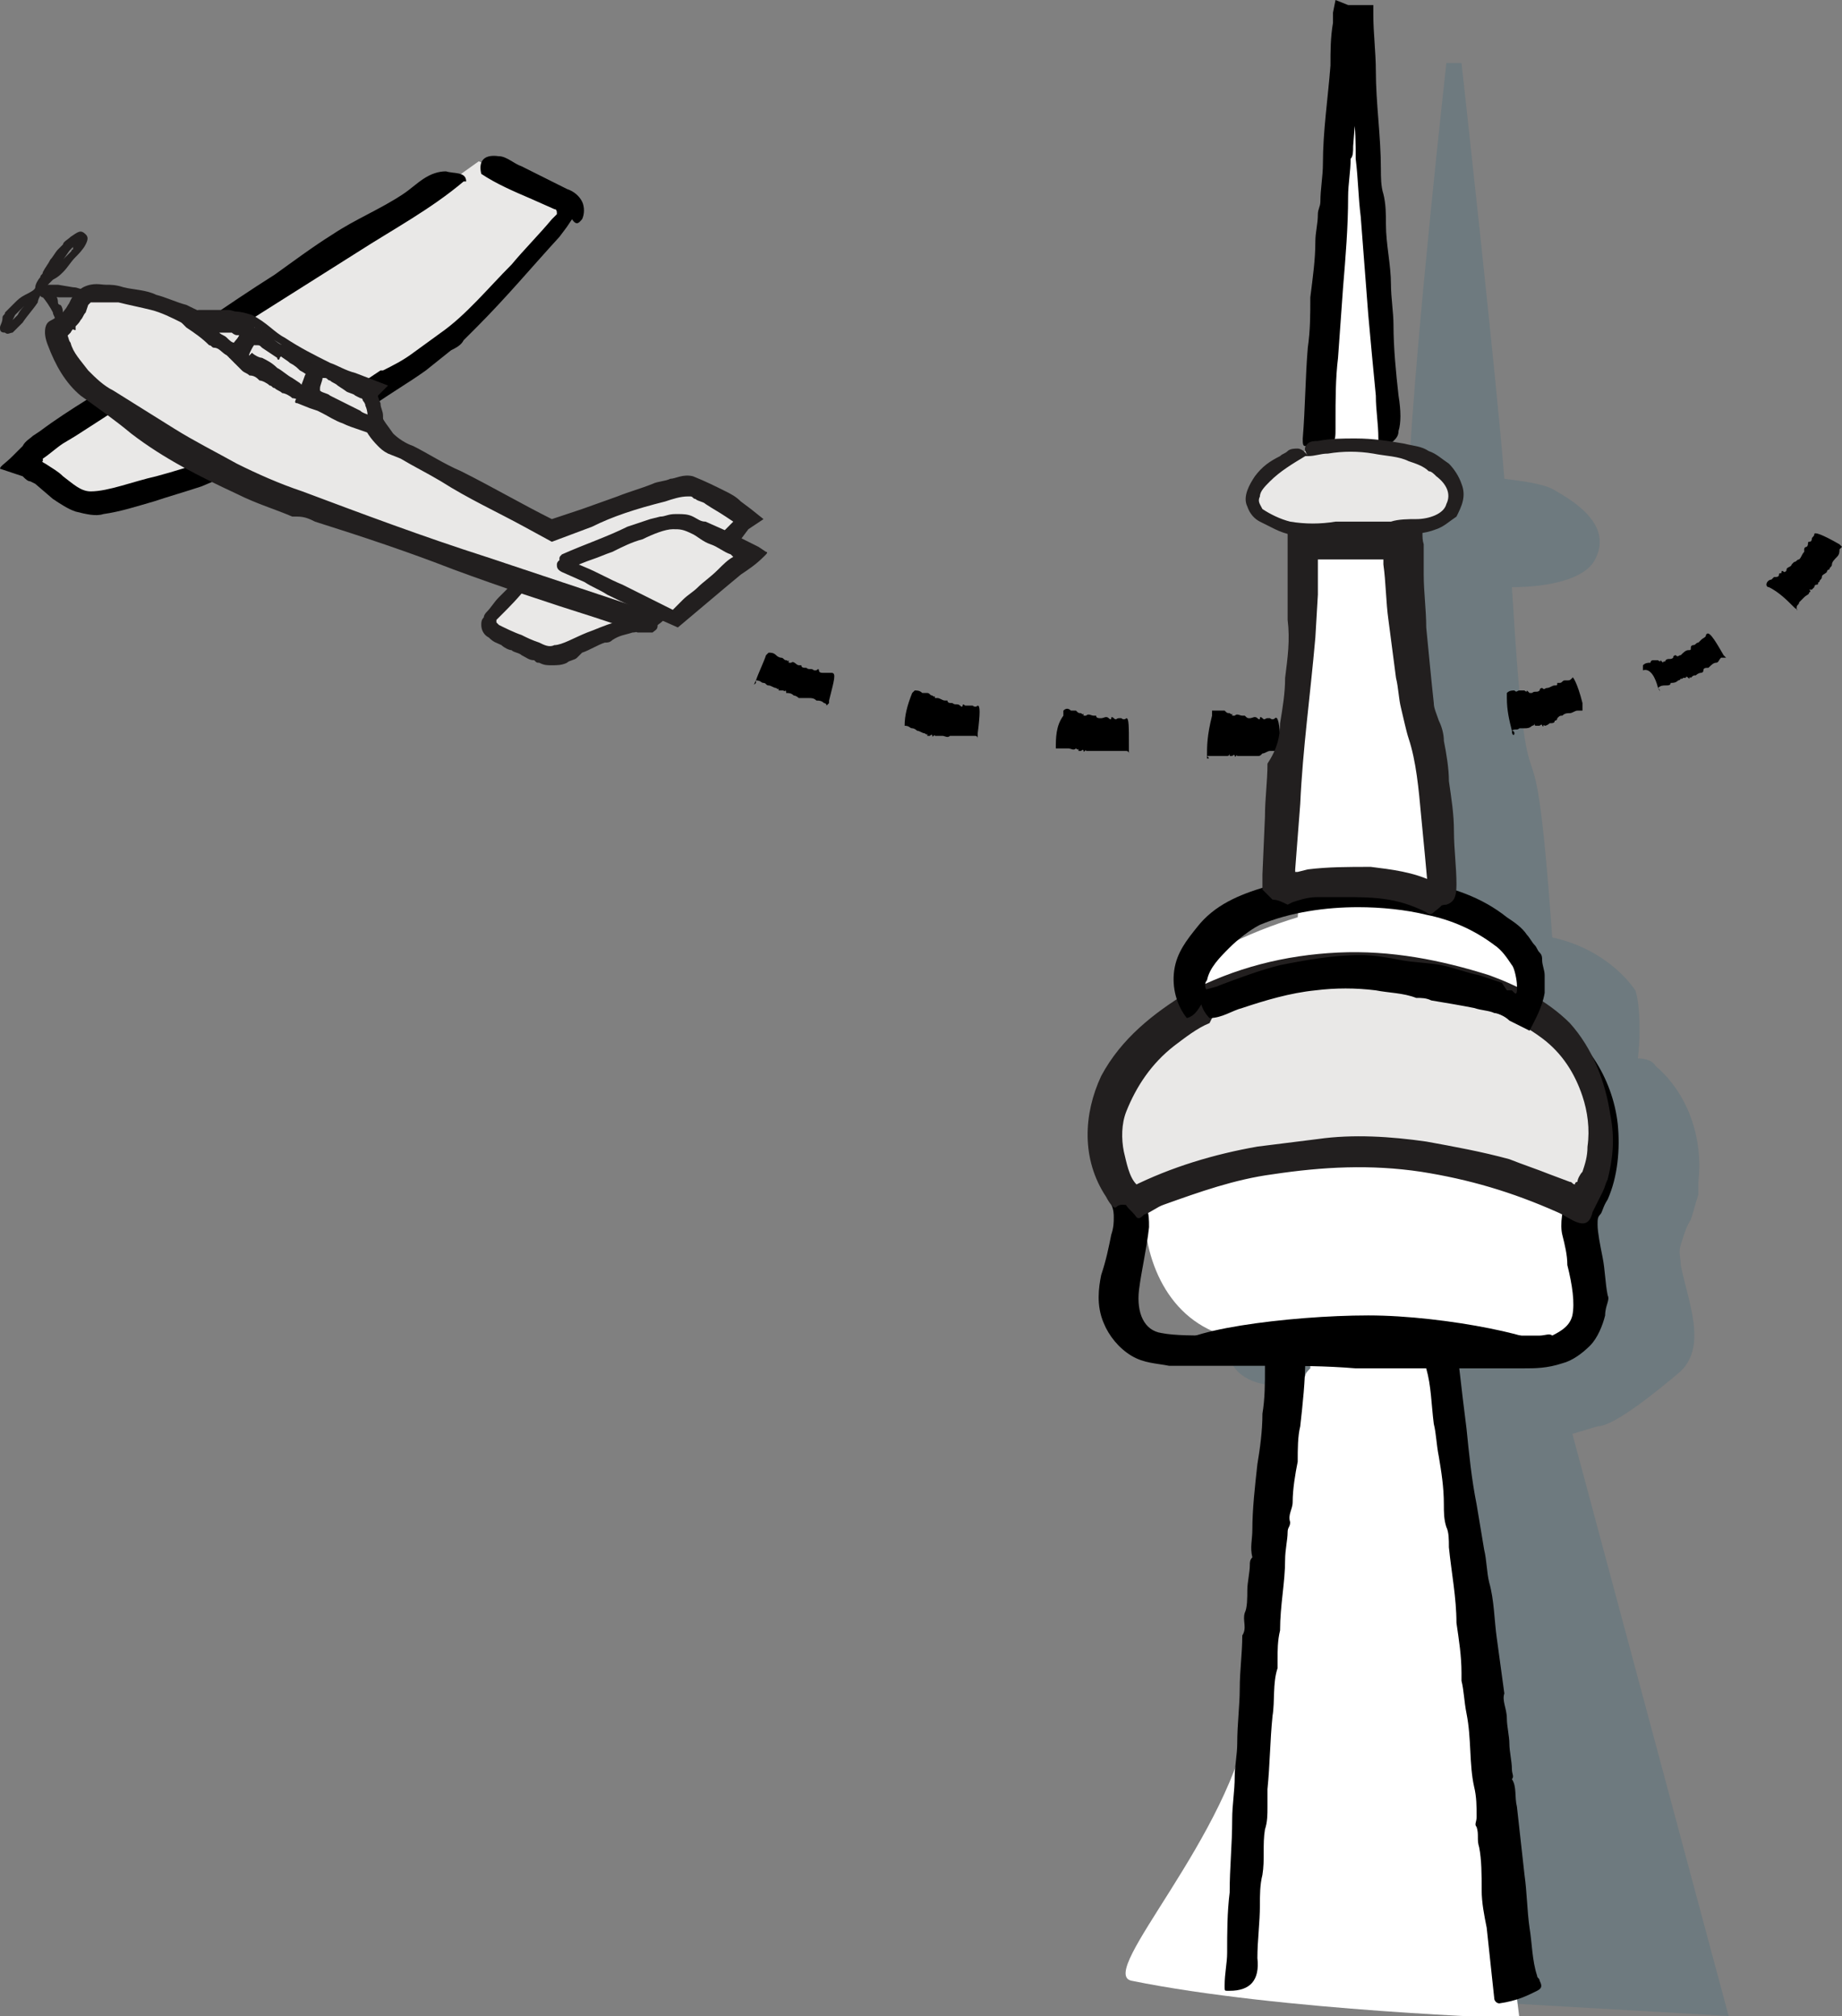 <?xml version="1.0" encoding="utf-8"?>
<!-- Generator: Adobe Illustrator 24.2.1, SVG Export Plug-In . SVG Version: 6.00 Build 0)  -->
<svg version="1.1" id="Layer_1" xmlns="http://www.w3.org/2000/svg" xmlns:xlink="http://www.w3.org/1999/xlink" x="0px" y="0px"
	 viewBox="0 0 73.1 80" style="enable-background:new 0 0 73.1 80;" xml:space="preserve">
<rect x="0" y="0" width="73.1" height="80" fill="#808080" stroke="none"/>
<style type="text/css">
	.st0{opacity:0.25;fill:#3B6B7C;}
	.st1{fill:#FFFFFF;}
	.st2{fill:none;stroke:#000000;stroke-width:0.5;stroke-miterlimit:10;}
	.st3{fill:#E9E8E7;}
	.st4{fill:#221F1F;}
</style>
<path class="st0" d="M68.6,80l-6.2-23.1l1-0.3c0.7,0,2.6-1.6,3.2-2.1c1.2-1,0.4-2.8,0.1-4.3c0-0.3-0.1-0.5,0-0.8
	c0.1-0.3,0.2-0.7,0.4-1c0.1-0.3,0.2-0.7,0.3-1c0-0.1,0-0.2,0-0.4c0,0,0-0.1,0-0.1c0.2-1.7-0.4-3.5-1.7-4.6C65.6,42.1,65.3,42,65,42
	c0.1-0.8,0.1-2.1-0.1-2.7c-0.7-1-1.9-1.8-3.3-2.1C60.8,26,60.7,34.8,60,23.3c1.4,0,2.9-0.3,3.3-1.1c0.8-1.5-1.2-2.5-1.7-2.8
	c-0.4-0.2-1.1-0.3-1.9-0.4C59.4,15.1,58,2.5,58,2.5h-0.6c0,0-1.2,10.7-1.5,16.4c-0.3,0-0.6,0.1-0.8,0.2c-1.5,0.5-4,2.3-2.5,3.5
	c1,0.8,2.2,0.9,3.4,0.9c-0.1,6.4-0.6,5.4-1,13.7c-0.8,0.2-1.5,0.5-2.1,0.9c-1.1,0.8-1.7,2.3-1,3.4c-1.3,0.7-2.6,1.6-3.3,2.9
	c-0.8,1.6-0.8,3.7,0.5,4.9c0,0,0,0,0,0c0,0-0.1,0-0.1,0l0.1,0c0,0,0,0.1,0,0.1c0,0.3,0,0.5,0,0.8c-0.3,1.5-1,3.3,0.1,4.3
	c0.6,0.5,1.4,0.5,2.1,0.5l3.4,0L46,78.7L68.6,80z"/>
<path class="st1" d="M56.9,52.9c0.8,0.3,1.6,0.6,2.4,0.9c1.2,0.4,3.6-0.3,3.8-1.5c0.7-3.9-2.5-8.1-2.4-12.3c0-2.1-1.5-3.5-3.4-4.3
	c-0.3-1.7-0.6-7.1-0.9-11.5c-0.2-3.2-5-3.2-5,0c0,4.4,0.2-3.7,0.5,0.7c0,3.8-0.1,7.7-0.4,11.5c-1,0.3-2,0.7-3,1.2
	c-1.6,0.8-1.5,2.6-0.5,3.8c-1.5,1.9-2.6,4.1-2.6,6.5c0,2.3,1.1,4.7,3.6,5.2c0.5,0.1,1,0.1,1.5,0.1c0.2,0,1.1-0.2,1.3-0.1
	c0.2,0.1,0.2,0.9,0.2,1.1c0,0,0,0,0,0.1c-0.1,0.1-0.2,0.2-0.2,0.3c-0.5,0.6-0.6,1.3-0.5,1.9c-0.3,0.4-0.6,0.9-0.5,1.5
	c0,0.8,0.1,1.7,0.1,2.5c0,0.1,0,0.2-0.1,0.3c-0.4,2.4-0.9,4.8-1.2,7.2c-0.7,4.8-6.1,10.3-4.7,10.6c5.9,1.2,15.4,1.5,15.4,1.5
	L56.9,52.9z"/>
<g>
	<g>
		<g>
			<path d="M49.8,62C49.7,62,49.7,62,49.8,62L49.8,62z"/>
			<path d="M50.3,53.7c-0.2,0.1-0.2,0.2-0.1,0.4c0,0.1,0,0.2,0,0.2c0,0.6,0,1.2-0.1,1.8c0,0.7-0.1,1.4-0.2,2
				c-0.1,0.9-0.2,1.8-0.2,2.6c0,0.4-0.1,0.7,0,1.1c0,0,0,0,0,0c0,0,0,0,0,0c0,0,0,0,0,0c0,0,0,0,0,0c0,0,0,0,0,0
				c-0.1,0.1-0.1,0.2-0.1,0.3c0,0.3-0.1,0.7-0.1,1c0,0.3,0,0.7-0.1,0.9c-0.1,0.3,0.1,0.6-0.1,0.9c0,0.7-0.1,1.4-0.1,2.1
				c0,0.7-0.1,1.4-0.1,2.2c0,0.4-0.1,0.9-0.1,1.3c0,0.6-0.1,1.1-0.1,1.7c0,1-0.1,1.9-0.1,2.9c-0.1,0.8-0.1,1.6-0.1,2.4
				c0,0.4-0.1,0.8-0.1,1.3c0,0.2,0,0.2,0.1,0.2c0,0,0,0,0.1,0c0.8,0,1.2-0.4,1.1-1.3c0-0.7,0.1-1.4,0.1-2.1c0-0.4,0-0.8,0.1-1.2
				c0.1-0.6,0-1.2,0.1-1.8c0.1-0.3,0.1-0.6,0.1-0.9c0-0.2,0-0.5,0-0.7c0.1-1,0.1-1.9,0.2-2.9c0.1-0.6,0-1.3,0.2-1.9
				c0-0.1,0-0.2,0-0.3c0-0.4,0-0.8,0.1-1.2c0-1,0.2-1.9,0.2-2.8c0-0.4,0.1-0.8,0.1-1.1c0-0.2,0.1-0.2,0.1-0.4
				c-0.1-0.3,0.1-0.5,0.1-0.8c0-0.5,0.1-1.1,0.2-1.6c0-0.5,0-1,0.1-1.4c0.1-0.9,0.2-1.8,0.2-2.7c0-0.1,0-0.2-0.1-0.3
				C51.2,53.5,50.8,53.6,50.3,53.7z"/>
		</g>
	</g>
</g>
<g>
	<g>
		<g>
			<path d="M60,70.5C60,70.4,60,70.4,60,70.5L60,70.5z"/>
			<path d="M61,79c0.2-0.1,0.2-0.2,0.1-0.4c0-0.1-0.1-0.1-0.1-0.2c-0.2-0.6-0.2-1.3-0.3-1.9c-0.1-0.7-0.1-1.4-0.2-2.1
				c-0.1-0.9-0.2-1.8-0.3-2.7c-0.1-0.4,0-0.8-0.2-1.1c0,0,0,0,0,0c0,0,0,0,0,0c0,0,0,0,0,0c0,0,0,0,0,0c0,0,0,0,0,0
				c0.1-0.1,0-0.2,0-0.4c0-0.3-0.1-0.7-0.1-1c0-0.3-0.1-0.7-0.1-1c0-0.4-0.2-0.7-0.1-1c-0.1-0.7-0.2-1.5-0.3-2.2
				c-0.1-0.7-0.1-1.5-0.3-2.2c-0.1-0.4-0.1-0.9-0.2-1.3c-0.1-0.6-0.2-1.2-0.3-1.8c-0.2-1-0.3-2-0.4-3c-0.1-0.8-0.2-1.6-0.3-2.5
				c0-0.4-0.1-0.9-0.1-1.3c0-0.2-0.1-0.2-0.2-0.2c0,0,0,0-0.1,0c-0.8,0.1-1.1,0.6-0.9,1.6c0.2,0.7,0.2,1.4,0.3,2.2
				c0.1,0.4,0.1,0.8,0.2,1.3c0.1,0.6,0.2,1.2,0.2,1.9c0,0.3,0,0.6,0.1,0.9c0.1,0.2,0.1,0.5,0.1,0.8c0.1,1,0.3,2,0.3,3
				c0.1,0.7,0.2,1.3,0.2,2c0,0.1,0,0.2,0,0.3c0.1,0.4,0.1,0.8,0.2,1.3c0.2,1,0.1,2,0.3,2.9c0.1,0.4,0.1,0.8,0.1,1.2
				c0,0.2-0.1,0.3,0,0.4c0.1,0.3,0,0.5,0.1,0.8c0.1,0.5,0.1,1.1,0.1,1.7c0,0.5,0.1,1,0.2,1.5c0.1,0.9,0.2,1.9,0.3,2.8
				c0,0.1,0.1,0.2,0.2,0.2C60.2,79.4,60.6,79.2,61,79z"/>
		</g>
	</g>
</g>
<g>
	<g>
		<g>
			<path d="M61.6,52.9C61.6,52.9,61.6,52.9,61.6,52.9L61.6,52.9z"/>
			<path d="M60.2,41.3c0.1,0.2,0.2,0.3,0.5,0.4c0.1,0,0.2,0.1,0.3,0.2c0.8,0.5,1.3,1.4,1.6,2.4c0.1,0.5,0.2,1.1,0.1,1.6
				c0,0.3-0.1,0.5-0.2,0.8c-0.1,0.2-0.2,0.5-0.3,0.8c-0.2,0.4-0.3,1.1-0.2,1.5c0.1,0.4,0.2,0.8,0.2,1.2c0.2,0.8,0.3,1.5,0.2,2
				c-0.1,0.4-0.4,0.6-0.8,0.8l0,0l0,0l0,0l0,0l0,0c-0.1-0.1-0.3,0-0.5,0c-0.5,0-1.1,0-1.7,0c-0.6,0-1.2,0.1-1.7,0
				c-0.6-0.1-1.2,0.1-1.7,0l-3.9,0c-1.3,0-2.6,0-3.9,0c-0.8,0-1.6,0-2.1-0.1c-0.7-0.1-1-0.8-0.9-1.7c0.1-0.8,0.3-1.6,0.4-2.5
				c0-0.3,0-0.5-0.1-0.8c-0.1-0.3-0.2-0.5-0.3-0.7c-0.2-0.4-0.3-0.7-0.4-1.1c-0.2-1.2,0.1-2.6,0.9-3.6c0.4-0.5,1-1,1.6-1.2
				c0.2-0.1,0.3-0.2,0.2-0.3l0-0.1c-0.1-0.4-0.4-0.6-0.9-0.5c-0.5,0-1.2,0.4-1.8,1.2c-0.8,1.1-1.4,2.5-1.3,3.9
				c0,0.4,0.1,0.8,0.2,1.2c0.1,0.4,0.3,0.8,0.4,1.1c0.1,0.2,0.1,0.4,0.1,0.5c0,0.2,0,0.4-0.1,0.7c-0.1,0.5-0.2,1-0.4,1.6
				c-0.1,0.5-0.2,1.2,0.1,1.9c0.2,0.5,0.6,1,1.1,1.3c0.5,0.3,1,0.3,1.5,0.4c0.5,0,0.9,0,1.3,0c0.9,0,1.7,0,2.6,0
				c1.2,0,2.3,0,3.5,0.1c0.2,0,0.4,0,0.6,0l2.2,0c0.9,0,1.7,0,2.6,0l1.3,0c0.4,0,0.9,0,1.5-0.2c0.4-0.1,0.8-0.4,1.1-0.7
				c0.3-0.3,0.5-0.8,0.6-1.2c0-0.4,0.2-0.6,0.1-0.8c-0.1-0.5-0.1-1-0.2-1.5c-0.1-0.5-0.2-1-0.2-1.3c0-0.2,0-0.3,0.1-0.4
				c0.1-0.1,0.1-0.3,0.3-0.6c0.4-0.9,0.5-2,0.4-3c-0.2-1.8-1.3-3.6-3-4.4C60.8,40,60.7,40,60.6,40C60.1,40.3,60.1,40.8,60.2,41.3z"
				/>
		</g>
	</g>
</g>
<g>
	<path class="st1" d="M55.1,17.7c-0.2-0.4-1.2-17.2-1.2-17.2h-0.4c0,0-0.4,3.2-1,13.7c0,0.8-0.1,2.8-0.1,3.5"/>
	<g>
		<g>
			<path d="M53.4,6.4C53.4,6.4,53.5,6.3,53.4,6.4L53.4,6.4z"/>
			<path d="M52.9,17.6C53,17.4,53,17.3,53,17c0-0.1,0-0.2,0-0.3c0-0.8,0-1.7,0.1-2.5l0.2-2.8c0.1-1.2,0.2-2.4,0.2-3.6
				c0-0.5,0.1-1,0.1-1.5l0,0l0,0l0,0l0,0l0,0c0.1-0.1,0.1-0.3,0.1-0.5l0.1-1.3c0-0.4,0-0.9,0.1-1.3c0.1-0.4,0-0.9,0.1-1.3
				c0-0.5,0.1-0.9,0.1-1.4l-0.5,0.5l0.4,0l-0.6-0.5l0.1,1.1c0.1,1,0.1,2,0.2,2.9c0.1,0.6,0.1,1.2,0.1,1.8c0.1,0.8,0.1,1.5,0.2,2.3
				c0.1,1.3,0.2,2.6,0.3,3.9c0.1,1.1,0.2,2.2,0.3,3.2c0,0.6,0.1,1.1,0.1,1.7c0,0.3,0.1,0.4,0.2,0.4l0,0c0.1-0.1,0.3-0.2,0.4-0.3
				c0.1-0.1,0.2-0.2,0.2-0.4c0.1-0.3,0.1-0.8,0-1.4c-0.1-0.9-0.2-1.9-0.2-2.8c0-0.5-0.1-1.1-0.1-1.6c0-0.8-0.2-1.6-0.2-2.4
				c0-0.4,0-0.8-0.1-1.2c-0.1-0.3-0.1-0.7-0.1-1c0-1.3-0.2-2.6-0.2-3.9c0-0.7-0.1-1.5-0.1-2.2l0-0.4l-0.5,0l-0.4,0l-0.1,0L53,0
				l-0.1,0.5c0,0.1,0,0.2,0,0.4c-0.1,0.6-0.1,1.1-0.1,1.7c-0.1,1.3-0.3,2.6-0.3,3.9c0,0.5-0.1,1-0.1,1.5c0,0.2-0.1,0.3-0.1,0.5
				c0,0.4-0.1,0.7-0.1,1.1c0,0.7-0.1,1.4-0.2,2.2c0,0.7,0,1.3-0.1,2c-0.1,1.2-0.1,2.4-0.2,3.6c0,0.2,0,0.3,0.1,0.3
				C52.2,17.9,52.5,17.8,52.9,17.6z"/>
		</g>
	</g>
</g>
<g>
	<g>
		<path class="st2" d="M51.7,16.9"/>
	</g>
</g>
<g>
	<path d="M54.3,52.2c3.1,0,7.3,0.9,7.3,1.4s-1.4,0.5-2,0.5c-2.8,0-5.6-0.6-8.3-0.3c-0.8,0.1-1.6,0.2-2.4,0.2s-2.3,0.4-2.3-0.4
		C46.5,52.8,51.2,52.2,54.3,52.2z"/>
</g>
<g>
	<path class="st3" d="M45,47.9c-1.3-1.2-1.4-3.4-0.6-5c0.8-1.6,2.4-2.7,4.1-3.3c3.4-1.4,7.4-1.4,10.8-0.1c0.9,0.3,1.7,0.8,2.4,1.4
		c1.9,1.7,2.3,4.7,0.9,6.8c-2.3-1.1-5.2-2.1-8.7-2.1C50.4,45.7,47,46.7,45,47.9"/>
	<g>
		<g>
			<path class="st4" d="M63.8,46.8c-0.1,0.2-0.1,0.3-0.2,0.5l-0.2,0.4l-0.2,0.4c-0.2,0.9-0.9,0.2-1.4,0c-1.8-0.8-3.5-1.3-5.4-1.6
				c-2-0.3-3.9-0.2-5.9,0.1c-1.5,0.2-2.9,0.7-4.3,1.2c-0.3,0.1-0.5,0.3-0.8,0.4c-0.1,0.1-0.2,0.2-0.3,0.1c-0.2-0.3-0.5-0.4-0.5-0.8
				c0-0.1,0.1-0.3,0.3-0.4c1.6-0.8,3.3-1.3,5-1.6c0.8-0.1,1.6-0.2,2.4-0.3c1.4-0.2,2.9-0.1,4.3,0.1c1.1,0.2,2.2,0.4,3.3,0.7
				c0.5,0.2,1.1,0.4,1.6,0.6l0.8,0.3c0.1,0,0.1,0.1,0.2,0.1c0,0,0-0.1,0.1-0.1c0-0.1,0.1-0.3,0.2-0.4c0.1-0.3,0.2-0.6,0.2-1
				c0.1-0.7,0-1.4-0.2-2c-0.3-0.9-0.8-1.7-1.6-2.3c-1.2-0.9-2.7-1.4-4.3-1.8c-1.4-0.3-2.9-0.4-4.3-0.3c-1.4,0.1-2.9,0.4-4.1,1.1
				c-0.1,0.1-0.3,0.1-0.4,0.2l0,0L48,40.6l0,0c-0.5,0.2-1,0.6-1.4,0.9c-0.9,0.7-1.5,1.6-1.9,2.6c-0.2,0.5-0.2,1.1-0.1,1.6
				c0.1,0.4,0.2,1,0.5,1.3c0.4,0.3,0.2,0.4,0.1,0.7c0,0.1-0.1,0.1-0.2,0.1c-0.2,0.1-0.5-0.1-0.7,0.1c-0.1,0.1-0.3-0.2-0.4-0.4
				c-1-1.5-0.9-3.3-0.2-4.8c0.8-1.5,2.1-2.5,3.4-3.3c1.9-1,3.9-1.5,6-1.6c2.1-0.1,4.1,0.3,6,0.9c1.1,0.4,2.3,1,3.2,1.9
				c0.9,1,1.4,2.3,1.6,3.6C64.1,45.2,64,46,63.8,46.8L63.8,46.8z"/>
		</g>
	</g>
</g>
<g>
	<g>
		<g>
			<path d="M48,40.4L48,40.4c0.5,0,0.9-0.3,1.3-0.4c0.9-0.3,1.9-0.6,2.9-0.7c0.8-0.1,1.6-0.1,2.4,0c0.5,0.1,1.1,0.1,1.6,0.3l0,0l0,0
				l0,0c0.2,0,0.4,0,0.6,0.1c0.6,0.1,1.2,0.2,1.7,0.3c0.3,0.1,0.6,0.1,0.8,0.2c0.1,0,0.4,0.1,0.6,0.3l0.8,0.4
				c0.2-0.4,0.5-0.9,0.6-1.5c0-0.1,0-0.3,0-0.4c0-0.1,0-0.2,0-0.3c0-0.2-0.1-0.4-0.1-0.6c0-0.1,0-0.2-0.1-0.3
				c-0.1-0.1-0.1-0.2-0.2-0.3c-0.1-0.1-0.2-0.3-0.3-0.4c-0.2-0.3-0.5-0.5-0.8-0.7c-1-0.8-2.2-1.2-3.4-1.4l0,0
				c-0.1,0-0.2-0.1-0.4-0.1c-1.1-0.2-2.2-0.2-3.3-0.1c-0.8,0.1-1.7,0.2-2.5,0.4c-1,0.3-2,0.7-2.7,1.6c-0.4,0.5-0.8,1-0.9,1.7
				c-0.1,0.7,0.1,1.4,0.5,1.9l0,0l0,0l0,0c0.4-0.1,0.5-0.5,0.7-0.7c0.1-0.2,0.2-0.3,0.1-0.4c-0.1-0.1-0.1-0.3,0-0.4
				c0.1-0.5,0.5-0.9,0.9-1.3c0.3-0.3,0.8-0.7,1.2-0.9c1.2-0.5,2.6-0.7,3.9-0.7c0.9,0,1.9,0.1,2.7,0.3c1,0.2,1.9,0.6,2.7,1.2
				c0.3,0.2,0.5,0.5,0.7,0.8c0.1,0.1,0.2,0.6,0.2,0.8c0,0.1,0,0.1,0,0.2c0,0,0,0.2-0.1,0.1c0,0-0.1-0.1-0.1-0.1l0,0
				c-0.1,0-0.1,0-0.2,0L59.6,39c-0.3-0.1-0.6-0.2-0.9-0.3c-0.5-0.1-1-0.3-1.5-0.4l0,0c-0.5-0.1-1.1-0.1-1.6-0.2
				c-0.5-0.1-1.1-0.2-1.6-0.2c-1.1,0-2.2,0.2-3.2,0.4c-0.8,0.2-1.6,0.5-2.4,0.8c-0.2,0.1-0.4,0.1-0.6,0.2
				C47.5,39.6,47.7,40.1,48,40.4z"/>
			<polygon points="60.2,39.1 60.3,39.1 60.2,39.1 			"/>
		</g>
	</g>
</g>
<g>
	<g>
		<g>
			<path d="M71.9,23.4C71.9,23.4,71.9,23.4,71.9,23.4L71.9,23.4z"/>
			<path d="M71.2,24.1c0.1,0.1,0.2,0.1,0.1,0.1c0,0,0,0,0-0.1c0-0.1,0.1-0.1,0.1-0.2c0.1-0.1,0.1-0.1,0.2-0.2
				c0.1-0.1,0.2-0.1,0.2-0.2c0,0,0.1,0,0-0.1l0,0l0,0l0,0l0,0l0,0c0.1,0,0.1,0,0.1,0c0,0,0.1-0.1,0.1-0.1c0,0,0-0.1,0.1-0.1
				c0.1,0,0-0.1,0.1-0.1c0-0.1,0.1-0.1,0.1-0.2c0-0.1,0.1-0.1,0.2-0.2c0-0.1,0.1-0.1,0.1-0.1c0-0.1,0.1-0.1,0.1-0.2
				c0-0.1,0.1-0.2,0.2-0.3c0.1-0.1,0.1-0.2,0.1-0.3c0,0,0.1-0.1,0.1-0.1c0,0,0,0-0.1-0.1l0,0c-0.7-0.4-1-0.5-1-0.4
				c0,0.1-0.1,0.1-0.1,0.2c0,0,0,0.1-0.1,0.1c-0.1,0,0,0.1-0.1,0.2c0,0-0.1,0-0.1,0.1c0,0.1,0,0.1,0,0.1c-0.1,0.1-0.1,0.2-0.2,0.3
				c-0.1,0-0.1,0.1-0.2,0.1c0,0,0,0,0,0c0,0-0.1,0.1-0.1,0.1c0,0.1-0.2,0.1-0.2,0.2c0,0.1-0.1,0.1-0.1,0.1c0,0-0.1-0.1-0.1,0
				c0,0.1-0.1,0-0.1,0.1c0,0.1-0.1,0.1-0.2,0.1c0,0-0.1,0.1-0.1,0.1c-0.1,0-0.2,0.1-0.2,0.2c0,0,0,0.1,0.1,0.1
				C70.6,23.5,70.9,23.8,71.2,24.1z"/>
		</g>
		<g>
			<path d="M66.8,26.9C66.8,26.9,66.8,26.9,66.8,26.9L66.8,26.9z"/>
			<path d="M65.8,27.3C65.9,27.4,65.9,27.5,65.8,27.3C65.9,27.3,65.9,27.3,65.8,27.3c0.1-0.1,0.2-0.1,0.3-0.1c0.1,0,0.2,0,0.2-0.1
				c0.1,0,0.2,0,0.3-0.1c0,0,0.1,0,0.1-0.1l0,0l0,0l0,0l0,0l0,0c0,0.1,0.1,0,0.1,0c0,0,0.1,0,0.1,0c0,0,0-0.1,0.1,0
				c0.1,0.1,0-0.1,0.1,0c0.1-0.1,0.1-0.1,0.2-0.1c0.1-0.1,0.2-0.1,0.2-0.1c0,0,0.1,0,0.1-0.1c0-0.1,0.1-0.1,0.2-0.1
				c0.1-0.1,0.2-0.2,0.3-0.2c0.1,0,0.1-0.1,0.2-0.2c0,0,0.1,0,0.2,0c0,0,0,0-0.1-0.1l0,0c-0.4-0.7-0.6-1-0.7-0.8
				c0,0.1-0.1,0.1-0.2,0.2c0,0-0.1,0.1-0.1,0.1c-0.1,0-0.1,0.1-0.2,0.1c0,0-0.1,0-0.1,0.1c0,0.1,0,0.1-0.1,0.1
				c-0.1,0-0.2,0.1-0.3,0.2c-0.1,0-0.1,0.1-0.2,0c0,0,0,0,0,0c0,0-0.1,0-0.1,0.1c-0.1,0.1-0.2,0-0.3,0.1c0,0.1-0.1,0-0.1,0.1
				c0,0-0.1-0.1-0.1-0.1c0,0.1-0.1,0-0.1,0c0,0-0.1,0-0.2,0c-0.1,0-0.1,0.1-0.1,0.1c-0.1,0-0.2,0-0.3,0.1c0,0,0,0.1,0,0.2
				C65.5,26.5,65.7,26.9,65.8,27.3z"/>
		</g>
		<g>
			<path d="M60.9,28.8C60.9,28.8,60.9,28.8,60.9,28.8L60.9,28.8z"/>
			<path d="M60,29c0,0.2,0.1,0.2,0.1,0.1C60.1,29.1,60.1,29,60,29c0.1-0.1,0.2,0,0.3-0.1c0.1,0,0.2,0,0.2,0c0.1,0,0.2,0,0.3-0.1
				c0,0,0.1,0,0.1-0.1l0,0l0,0l0,0l0,0l0,0c0,0.1,0,0.1,0.1,0.1c0,0,0.1,0,0.1,0c0,0,0.1-0.1,0.1,0c0.1,0.1,0-0.1,0.1,0
				c0.1,0,0.2-0.1,0.2-0.1c0.1,0,0.2,0,0.2-0.1c0,0,0.1,0,0.1-0.1c0.1-0.1,0.1-0.1,0.2-0.1c0.1-0.1,0.2-0.1,0.3-0.1
				c0.1,0,0.2-0.1,0.3-0.1c0.1,0,0.1,0,0.2,0c0,0,0,0,0-0.2l0-0.1c-0.2-0.8-0.4-1.1-0.4-1c-0.1,0.1-0.1,0.1-0.2,0.1c0,0-0.1,0-0.1,0
				c-0.1,0-0.1,0.1-0.2,0.1c0,0-0.1,0-0.1,0c0,0.1,0,0.1-0.1,0.1c-0.1,0-0.2,0.1-0.3,0.1c-0.1,0-0.1,0.1-0.2,0c0,0,0,0,0,0
				c0,0-0.1,0-0.1,0.1c-0.1,0.1-0.2,0-0.3,0.1c0,0-0.1,0-0.1,0c0,0-0.1-0.1-0.1-0.1c0,0.1-0.1,0-0.1,0c-0.1,0-0.1,0-0.2,0
				c-0.1,0-0.1,0.1-0.2,0c-0.1,0-0.2,0-0.3,0.1c0,0,0,0.1,0,0.2C59.8,28.2,59.9,28.6,60,29z"/>
		</g>
		<g>
			<path d="M54.9,29.7C54.9,29.7,54.9,29.7,54.9,29.7L54.9,29.7z"/>
			<path d="M54,29.8c0,0.2,0,0.2,0.1,0.1C54,29.9,54,29.9,54,29.8c0.1,0,0.2,0,0.3,0c0.1,0,0.2,0,0.2,0c0.1,0,0.2,0,0.3,0
				c0,0,0.1,0,0.1-0.1l0,0l0,0l0,0l0,0l0,0c0,0.1,0,0.1,0,0.1c0,0,0.1,0,0.1,0c0,0,0.1-0.1,0.1,0c0,0.1,0.1-0.1,0.1,0
				c0.1,0,0.2,0,0.2-0.1c0.1,0,0.2,0,0.3,0c0,0,0.1,0,0.1,0c0.1,0,0.1,0,0.2-0.1c0.1-0.1,0.2-0.1,0.3-0.1c0.1,0,0.2-0.1,0.3-0.1
				c0.1,0,0.1,0,0.2,0c0,0,0,0,0-0.2l0-0.1c-0.1-0.8-0.2-1.1-0.3-1c-0.1,0.1-0.2,0-0.2,0.1c0,0-0.1,0-0.1,0c-0.1,0-0.1,0.1-0.2,0
				c0,0-0.1-0.1-0.1,0c0,0.1-0.1,0.1-0.1,0c-0.1,0-0.2,0.1-0.3,0c-0.1,0-0.1,0.1-0.2,0c0,0,0,0,0,0c0,0-0.1,0-0.1,0
				c-0.1,0.1-0.2-0.1-0.3,0c0,0-0.1,0-0.1,0c0,0,0-0.1-0.1-0.1c0,0.1-0.1,0-0.1,0c-0.1,0-0.1,0-0.2,0c-0.1,0-0.1,0-0.2,0
				c-0.1,0-0.2,0-0.3,0c0,0,0,0.1,0,0.2C53.9,29,53.9,29.4,54,29.8z"/>
		</g>
		<g>
			<path d="M48.9,30C48.9,30,48.9,30,48.9,30L48.9,30z"/>
			<path d="M47.9,30c0,0.2,0,0.2,0,0.1C48,30.1,48,30.1,47.9,30c0.1,0,0.2,0,0.3,0c0.1,0,0.2,0,0.2,0c0.1,0,0.2,0,0.3,0
				c0,0,0.1,0,0.1-0.1l0,0l0,0l0,0l0,0l0,0c0,0.1,0,0.1,0,0.1c0,0,0.1,0,0.1,0c0,0,0.1-0.1,0.1,0c0,0.1,0.1-0.1,0.1,0
				c0.1,0,0.2,0,0.3,0c0.1,0,0.2,0,0.3,0c0.1,0,0.1,0,0.2,0c0.1,0,0.1,0,0.2-0.1c0.1,0,0.2-0.1,0.3-0.1c0.1,0,0.2,0,0.3,0
				c0,0,0.1,0,0.1,0c0,0,0,0,0-0.2l0-0.1c0-0.8-0.1-1.1-0.2-1c-0.1,0.1-0.2,0-0.2,0c0,0-0.1,0-0.1,0c-0.1,0-0.1,0.1-0.2,0
				c0,0-0.1-0.1-0.1,0c0,0.1-0.1,0-0.1,0c-0.1-0.1-0.2,0-0.3,0c-0.1,0-0.1,0-0.2-0.1c0,0,0,0,0,0c0,0-0.1,0-0.1,0
				c-0.1,0-0.2-0.1-0.3,0c0,0-0.1,0-0.1,0c0,0,0-0.1,0-0.1c0,0.1-0.1,0-0.1,0c-0.1,0-0.1,0-0.2-0.1c-0.1,0-0.1,0-0.2,0
				c-0.1,0-0.2,0-0.3,0c0,0,0,0.1,0,0.2C47.9,29.2,47.9,29.6,47.9,30z"/>
		</g>
		<g>
			<path d="M42.8,29.7C42.8,29.7,42.8,29.8,42.8,29.7L42.8,29.7z"/>
			<path d="M41.9,29.7c0,0.2,0,0.2,0,0.1C41.9,29.8,41.9,29.7,41.9,29.7c0.1,0,0.2,0,0.3,0c0.1,0,0.2,0,0.2,0c0.1,0,0.2,0.1,0.3,0
				c0,0,0.1,0.1,0.1,0l0,0l0,0l0,0l0,0l0,0c0,0.1,0,0.1,0,0.1c0,0,0.1,0,0.1,0c0,0,0.1-0.1,0.1,0c0,0.1,0.1-0.1,0.1,0
				c0.1,0,0.2,0,0.3,0c0.1,0,0.2,0,0.3,0c0.1,0,0.1,0,0.2,0c0.1,0,0.1,0,0.2,0c0.1,0,0.2,0,0.3,0c0.1,0,0.2,0,0.3,0
				c0,0,0.1,0,0.1,0.1c0,0,0,0,0-0.2l0-0.1c0-0.8,0-1.1-0.1-1.1c-0.1,0.1-0.2,0-0.2,0c0,0-0.1,0-0.1,0c-0.1,0-0.1,0.1-0.2,0
				c0,0-0.1-0.1-0.1,0c0,0.1-0.1,0-0.1,0c-0.1-0.1-0.2,0-0.3,0c-0.1,0-0.2,0-0.2-0.1c0,0,0,0,0,0c0,0-0.1,0-0.1,0
				c-0.1,0-0.2-0.1-0.3,0c0,0-0.1,0-0.1,0c0,0,0-0.1,0-0.1c0,0.1-0.1,0-0.1,0c-0.1,0-0.1,0-0.2-0.1c-0.1,0-0.1,0-0.2,0
				c-0.1-0.1-0.2-0.1-0.3,0c0,0,0,0.1,0,0.2C41.9,28.8,41.9,29.3,41.9,29.7z"/>
		</g>
		<g>
			<path d="M36.8,28.9C36.8,28.9,36.8,28.9,36.8,28.9L36.8,28.9z"/>
			<path d="M35.9,28.8c0,0.2,0,0.2,0,0.1C35.9,28.9,35.9,28.9,35.9,28.8c0.2,0,0.2,0.1,0.3,0.1c0.1,0,0.2,0.1,0.2,0.1
				c0.1,0,0.2,0.1,0.3,0.1c0,0,0.1,0.1,0.1,0l0,0l0,0l0,0l0,0l0,0c0,0.1,0,0.1,0,0.1c0,0,0.1,0,0.1,0c0,0,0.1-0.1,0.1,0
				c0,0.1,0.1-0.1,0.1,0c0.1,0,0.2,0,0.3,0c0.1,0,0.2,0.1,0.3,0c0.1,0,0.1,0,0.2,0c0.1,0,0.1,0,0.2,0c0.1,0,0.2,0,0.3,0
				c0.1,0,0.2,0,0.3,0c0,0,0.1,0,0.1,0.1c0,0,0,0,0-0.1l0-0.1c0.1-0.8,0.1-1.1,0-1.1c-0.1,0.1-0.2,0-0.2,0c0,0-0.1,0-0.1,0
				c-0.1,0-0.1,0-0.2,0c0,0-0.1-0.1-0.1,0c0,0.1-0.1,0-0.1,0c-0.1-0.1-0.2,0-0.3-0.1c-0.1,0-0.2,0-0.2-0.1c0,0,0,0,0,0
				c0,0-0.1,0-0.1,0c-0.1,0-0.2-0.1-0.3-0.1c0,0-0.1,0-0.1,0c0,0,0-0.1,0-0.1c0,0.1-0.1,0-0.1,0c-0.1,0-0.1-0.1-0.2-0.1
				c-0.1,0-0.1,0-0.2,0c-0.1-0.1-0.2-0.1-0.3-0.1c0,0,0,0-0.1,0.1C36,28,35.9,28.4,35.9,28.8z"/>
		</g>
		<g>
			<path d="M30.9,27.4C30.9,27.4,30.9,27.4,30.9,27.4L30.9,27.4z"/>
			<path d="M30,27c-0.1,0.2-0.1,0.2,0,0.1C30,27.1,30,27.1,30,27c0.2,0,0.2,0.1,0.3,0.1c0.1,0,0.1,0.1,0.2,0.1
				c0.1,0,0.2,0.1,0.3,0.1c0,0,0.1,0.1,0.1,0l0,0l0,0l0,0l0,0l0,0c0,0.1,0,0.1,0,0.1c0,0,0.1,0,0.1,0c0,0,0.1,0,0.1,0
				c0,0.1,0.1-0.1,0.1,0.1c0.1,0,0.2,0,0.3,0.1c0.1,0,0.2,0.1,0.2,0.1c0.1,0,0.1,0,0.2,0c0.1,0,0.1,0,0.2,0c0.1,0,0.2,0,0.3,0.1
				c0.1,0,0.2,0,0.3,0.1c0,0,0.1,0,0.1,0.1c0,0,0,0,0.1-0.1l0-0.1c0.2-0.8,0.3-1.1,0.1-1.1c-0.1,0-0.2,0-0.2,0c0,0-0.1,0-0.1,0
				c-0.1,0-0.2,0-0.2-0.1c0,0,0-0.1-0.1,0c0,0-0.1,0-0.1,0c-0.1-0.1-0.2,0-0.3-0.1c-0.1,0-0.2,0-0.2-0.1c0,0,0,0,0,0
				c0,0-0.1,0-0.1,0c-0.1,0-0.2-0.2-0.3-0.1c-0.1,0-0.1,0-0.1,0c0,0,0-0.1,0-0.1c-0.1,0.1,0,0-0.1,0c-0.1,0-0.1-0.1-0.2-0.1
				c0,0-0.1,0-0.2-0.1c-0.1-0.1-0.2-0.1-0.3-0.1c0,0,0,0-0.1,0.1C30.3,26.3,30.1,26.7,30,27z"/>
		</g>
	</g>
</g>
<g>
	<path class="st1" d="M57.5,35.8c-0.7-11.4-0.9-2.6-1.6-14.5l-4,0c-0.1,6.7-0.5,5.4-0.9,14c0,0,1-0.4,3.2-0.4
		C56.5,34.9,57.5,35.8,57.5,35.8z"/>
	<g>
		<g>
			<path class="st4" d="M50.8,28.7c0.1-0.6,0.2-1.2,0.2-1.8c0.1-0.8,0.2-1.5,0.1-2.3c0-0.6,0-1.2,0-1.8l0-0.4l0-0.5c0-0.3,0-0.7,0-1
				c0-0.1,0-0.2,0-0.2l0.2,0l0.5,0l1.4,0l1,0c0.4,0,0.8,0,1.3,0l0.9,0c0.1,0.3,0,0.6,0.1,0.9l0,0.7l0,0.5c0,0.7,0.1,1.4,0.1,2.1
				c0.1,1,0.2,2.1,0.3,3c0,0.2,0.1,0.4,0.2,0.7c0.1,0.2,0.2,0.5,0.2,0.8c0.1,0.5,0.2,1.1,0.2,1.6c0.1,0.7,0.2,1.3,0.2,2
				c0,0.7,0.1,1.4,0.1,2.1c0,0.5-0.1,0.7-0.4,0.8c-0.2,0-0.3,0.1-0.5,0.1c-0.1,0-0.2-0.1-0.2-0.4c-0.1-1.1-0.2-2.2-0.3-3.2
				c-0.1-1.1-0.2-2.2-0.5-3.1c-0.1-0.3-0.2-0.8-0.3-1.2c-0.1-0.4-0.1-0.8-0.2-1.2c-0.1-0.8-0.2-1.5-0.3-2.3
				c-0.1-0.7-0.1-1.5-0.2-2.2c0-0.3,0-0.2,0-0.2c0,0,0,0,0,0l-0.1,0l-0.6,0l-1.6,0l-0.3,0l0,0c0,0,0,0,0,0l0,0c0,0,0,0.1,0,0.2
				l0,0.4l0,0.8l-0.1,1.7c-0.2,2.3-0.5,4.4-0.6,6.6l-0.2,2.6c0,0,0,0.1,0,0.1c0,0,0,0,0.1,0l0.4-0.1c0.8-0.1,1.6-0.1,2.5-0.1
				c0.8,0.1,1.7,0.2,2.5,0.6c0.6,0.3,0.6,0.5,0.4,0.8c-0.1,0.2-0.3,0.3-0.4,0.4c-0.1,0.1-0.2,0.1-0.3,0c-0.4-0.2-0.9-0.4-1.5-0.5
				c-0.6-0.1-1.2-0.1-1.8-0.1c-0.3,0-0.6,0-0.9,0c-0.3,0-0.5,0-1.1,0.2l-0.2,0.1c-0.2-0.1-0.4-0.2-0.6-0.2c-0.1-0.1-0.3-0.3-0.4-0.4
				l0-0.6l0.1-2.3c0-0.7,0.1-1.4,0.1-2.1C50.7,29.7,50.8,29.2,50.8,28.7z"/>
		</g>
	</g>
</g>
<g>
	<path class="st3" d="M51.8,17.9c-1.1,0.4-2.9,1.7-1.8,2.6s2.4,0.6,3.6,0.5c0.7,0,3.6,0.3,4.1-0.8s-0.8-1.9-1.2-2.1
		C55.7,17.7,52.8,17.5,51.8,17.9z"/>
	<g>
		<g>
			<path class="st4" d="M51.9,18.1L51.9,18.1c0.3,0,0.5-0.1,0.8-0.1c0.6-0.1,1.2-0.1,1.8,0c0.5,0.1,1,0.1,1.4,0.3
				c0.3,0.1,0.6,0.2,0.8,0.4l0,0l0,0l0,0c0.1,0,0.2,0.1,0.3,0.2c0.4,0.3,0.6,0.7,0.4,1.1c-0.1,0.4-0.7,0.6-1.2,0.6
				c-0.3,0-0.7,0-1,0.1c-0.7,0-1.3,0-2,0l0,0c-0.1,0-0.1,0-0.2,0c-0.6,0.1-1.2,0.1-1.8,0c-0.4-0.1-0.8-0.3-1.1-0.5
				C50,20,49.9,19.9,50,19.7c0-0.2,0.2-0.4,0.4-0.6c0.4-0.4,0.9-0.7,1.4-1l0,0L51.9,18.1L51.9,18.1c-0.1-0.2-0.3-0.3-0.4-0.3
				c-0.1,0-0.3,0-0.4,0.1c-0.1,0.1-0.2,0.1-0.3,0.2c-0.4,0.2-0.7,0.4-1,0.8c-0.2,0.3-0.5,0.8-0.3,1.2c0.1,0.3,0.3,0.5,0.5,0.6
				c0.2,0.1,0.4,0.2,0.6,0.3c0.4,0.2,0.9,0.3,1.3,0.3c0.6,0,1.2,0,1.7-0.1c0.6,0,1.3,0,1.9,0c0.5,0,1,0,1.5-0.2
				c0.3-0.1,0.5-0.3,0.8-0.5l0,0c0.2-0.4,0.4-0.8,0.2-1.3c-0.1-0.3-0.3-0.6-0.5-0.8l0,0c-0.3-0.2-0.5-0.4-0.8-0.5
				c-0.3-0.2-0.6-0.2-1-0.3c-0.6-0.1-1.2-0.2-1.9-0.2c-0.5,0-1,0-1.5,0.1c-0.1,0-0.3,0-0.4,0.1C51.7,17.8,51.8,17.9,51.9,18.1z"/>
			<polygon class="st4" points="57.8,20.5 57.8,20.5 57.8,20.5 			"/>
		</g>
	</g>
</g>
<g>
	<g>
		<path class="st3" d="M20.8,23.2c-0.5,0.6-1.4,1.3-1.4,1.7c0,0.3,1.1,0.7,1.8,1c0.2,0.1,0.5,0.2,0.8,0.2c0.3,0,0.5-0.1,0.7-0.2
			c0.9-0.4,1.9-0.9,2.9-1.1"/>
		<g>
			<g>
				<path class="st4" d="M22.9,26.1c-0.1,0.1-0.3,0.1-0.4,0.2c-0.2,0.1-0.4,0.1-0.6,0.1c-0.2,0-0.3,0-0.5-0.1c-0.1,0-0.1,0-0.2-0.1
					c-0.2,0-0.3-0.1-0.5-0.2c-0.1-0.1-0.3-0.1-0.4-0.2c-0.1,0-0.3-0.1-0.4-0.2c-0.2-0.1-0.3-0.1-0.5-0.3c-0.2-0.1-0.3-0.3-0.3-0.5
					c0-0.1,0-0.2,0.1-0.3c0-0.1,0.1-0.2,0.1-0.2c0.2-0.2,0.3-0.4,0.5-0.6c0.1-0.1,0.2-0.2,0.3-0.3c0.1-0.1,0.2-0.2,0.3-0.3
					c0.1-0.1,0.2-0.1,0.3,0c0.1,0,0.1,0.1,0.2,0.1c0.1,0.1,0.1,0.1,0,0.1c-0.3,0.4-0.7,0.8-1,1.1c-0.1,0.1-0.1,0.1-0.2,0.2
					c0,0,0,0,0,0.1c0,0,0,0,0.1,0.1c0.2,0.1,0.6,0.3,0.9,0.4c0.2,0.1,0.4,0.2,0.7,0.3c0.2,0.1,0.4,0.2,0.6,0.1
					c0.3,0,0.8-0.3,1.3-0.5c0.3-0.1,0.7-0.3,1.1-0.4c0.2-0.1,0.4-0.1,0.5-0.2c0.2-0.1,0.4-0.1,0.5-0.1c0.1,0,0.2,0,0.2,0.2
					c0,0.1,0,0.2,0,0.3c0,0.1,0,0.1-0.1,0.1c-0.1,0-0.2,0.1-0.4,0.1c-0.3,0.1-0.5,0.1-0.8,0.3c-0.1,0.1-0.2,0.1-0.3,0.1
					c-0.3,0.1-0.6,0.3-0.9,0.4L22.9,26.1z"/>
			</g>
		</g>
	</g>
	<g>
		<path class="st3" d="M18.3,6.9c-3,1.8-6,3.6-9,5.6c-0.2,0.1-0.3,0.2-0.5,0.3c-0.4,0.3-0.8,0.5-1.2,0.8c-1.4,0.9-2.8,1.9-4.2,2.8
			c-0.9,0.6-1.8,1.2-2.6,2c1,0.3,1.7,1.4,2.7,1.6C4,20.2,4.6,20,5.1,19.9c1-0.3,1.9-0.6,2.9-0.9c0.9-0.3,1.8-0.5,2.6-0.9
			c1.6-0.7,3-1.6,4.4-2.6c0.5-0.3,1-0.7,1.6-1c0.5-0.3,1-0.7,1.4-1.1c0.3-0.3,0.6-0.6,0.9-1c1.2-1.3,2.3-2.6,3.5-3.9
			c0,0,0.1-0.1,0.1-0.2c0-0.1-0.1-0.2-0.2-0.3c-1.1-0.5-2.2-1.1-3.3-1.6"/>
		<g>
			<g>
				<path d="M19.1,6.9L19.1,6.9c0.6,0.4,1.3,0.7,2,1L22,8.3c0.1,0,0.1,0.1,0.1,0.2l-0.2,0.2c-0.5,0.6-1.1,1.2-1.6,1.8
					c-0.9,0.9-1.8,2-2.8,2.7L16.4,14c-0.4,0.3-0.8,0.5-1.2,0.7l0,0l-0.1,0l0,0c-0.3,0.2-0.6,0.4-0.9,0.6c-1.2,0.8-2.5,1.6-3.8,2.2
					c-1.4,0.5-2.7,1-4.2,1.4c-0.9,0.2-1.9,0.6-2.6,0.6c-0.4,0-0.7-0.3-1.1-0.6c-0.2-0.2-0.4-0.3-0.7-0.5c-0.2-0.1-0.1-0.1-0.1-0.1
					l0,0c0,0,0,0,0-0.1c0.3-0.2,0.5-0.4,0.8-0.6l0,0l0.5-0.3c1.4-0.9,2.8-1.8,4.2-2.8c1-0.7,2.1-1.4,3.2-2.1l3.8-2.4
					c1.4-0.9,2.9-1.7,4.2-2.8l0,0l0.1,0l0,0c0-0.4-0.5-0.3-0.8-0.4c-0.3,0-0.6,0.1-0.9,0.3c-0.3,0.2-0.5,0.4-0.8,0.6
					c-0.9,0.6-1.9,1-2.8,1.6c-0.8,0.5-1.6,1.1-2.3,1.6c-1.9,1.2-3.7,2.5-5.5,3.7c-1.3,0.9-2.6,1.6-3.8,2.5l-0.3,0.2
					c-0.1,0.1-0.3,0.2-0.4,0.4l-0.4,0.4C0.2,18.4,0,18.5,0,18.6l0.9,0.3C1,19,1.1,19.1,1.2,19.1l0.2,0.1l0.7,0.6
					c0.3,0.2,0.6,0.4,0.9,0.5c0.4,0.1,0.8,0.2,1.1,0.1c0.7-0.1,1.3-0.3,2-0.5c0.6-0.2,1.3-0.4,1.9-0.6c0.7-0.3,1.4-0.6,2.1-0.7l0,0
					c0.9-0.3,1.8-0.8,2.7-1.3c0.7-0.4,1.4-0.8,2-1.2l0,0c0.7-0.5,1.4-0.9,2.1-1.4l1-0.8c0.2-0.1,0.4-0.2,0.5-0.4l0.5-0.5
					c1.2-1.2,2.2-2.4,3.3-3.6l0.3-0.4l0.2-0.3C22.9,9,23,8.8,23.1,8.7c0.1-0.2,0.1-0.5,0-0.7c-0.1-0.2-0.3-0.4-0.6-0.5l-1.8-0.9
					c-0.3-0.1-0.6-0.4-0.9-0.4C19.1,6.1,19,6.5,19.1,6.9z"/>
				<polygon points="10.1,18.7 10.1,18.7 10.1,18.7 				"/>
			</g>
		</g>
	</g>
	<g>
		<g>
			<g>
				<path class="st4" d="M1.6,11.5L1.6,11.5c0.1-0.2,0.2-0.2,0.3-0.1c0.1,0.1,0.1,0.1,0.2,0.2c0.1,0.1,0.2,0.2,0.2,0.4
					c0,0.1,0.1,0.1,0.1,0.1c0.1,0.1,0.1,0.3,0.1,0.4c0,0,0,0,0,0c0,0,0,0,0,0c0,0,0.1-0.2,0.2-0.3c0.1-0.1,0.1-0.2,0.1-0.2
					c0,0,0-0.1,0.1-0.1c0,0,0.1-0.1,0.1-0.1c0,0,0,0,0,0l0,0c0,0,0,0,0,0c0,0-0.1,0-0.2,0c-0.1,0-0.1,0-0.2,0c-0.1,0-0.1,0-0.2,0
					c-0.1,0-0.2,0-0.3-0.1c-0.1,0-0.3,0-0.4-0.1c-0.1,0-0.1-0.1-0.1-0.2c0-0.1,0-0.1,0.1-0.1c0.1,0,0.2,0,0.2,0c0.1,0,0.3,0,0.4,0
					l0.6,0.1c0.2,0,0.3,0.1,0.5,0.1c-0.1,0.2-0.2,0.3-0.3,0.5c-0.1,0.1-0.1,0.2-0.2,0.3C3.1,12.5,3,12.6,3,12.7
					c0,0.1-0.2,0.3-0.4,0.3c-0.2,0-0.3-0.1-0.4-0.3c0-0.1-0.1-0.2-0.1-0.3c-0.1-0.2-0.3-0.5-0.4-0.6c0,0-0.1,0-0.1-0.1
					c0,0,0,0,0-0.1L1.6,11.5z"/>
			</g>
		</g>
	</g>
	<g>
		<path class="st3" d="M2.5,12.6c-0.4,0.7,0.1,1.6,0.7,2.3c0.6,0.7,3,2.5,6.1,4c3.1,1.5,16.3,6,16.5,5.9c0.1-0.1,3.5-3.8,3.8-4.1
			c-0.7-0.5-1.8-1.2-2.4-1.4c-0.6-0.2-5.4,1.8-5.4,1.8s-5.8-3-6.4-3.5c-0.6-0.5-1-1.4-0.7-2.1c-1.4-0.6-2.9-1.1-4.1-2.1
			c-0.4-0.3-0.8-0.7-1.4-0.7c-0.3,0-0.7,0.2-1,0.2c-0.2,0-0.5-0.1-0.7-0.2c-1.1-0.5-2.4-0.9-3.6-0.9c-0.2,0-0.3,0-0.5,0.1
			c-0.2,0.1-0.3,0.4-0.4,0.5c-0.1,0.1-0.5,0.6-0.6,0.7C2.3,13,2.5,12.6,2.5,12.6z"/>
		<g>
			<g>
				<path class="st4" d="M23.5,20.9l-1.6,0.6l-1.1-0.6c-1.1-0.6-2.2-1.1-3.3-1.8c-0.5-0.3-1.1-0.6-1.6-0.9L15.4,18
					c-0.2-0.1-0.3-0.2-0.4-0.3c-0.3-0.3-0.5-0.6-0.6-0.9c-0.1-0.2-0.2-0.5-0.2-0.7c0-0.1,0-0.3,0-0.3c0,0,0,0,0,0c0,0,0,0-0.1,0
					l-0.4-0.1L13,15.2c-0.5-0.2-1-0.5-1.5-0.8c-0.5-0.3-1-0.7-1.4-1c-0.2-0.2-0.4-0.3-0.6-0.4c-0.2-0.1-0.3,0-0.6,0
					c-0.2,0.1-0.5,0.2-0.9,0.1c-0.3-0.1-0.6-0.2-0.8-0.3c-0.4-0.2-0.8-0.4-1.2-0.5c-0.4-0.1-0.9-0.2-1.3-0.3C4.5,12,4.3,12,4.1,12
					c-0.2,0-0.5,0-0.5,0c0,0-0.1,0.1-0.1,0.1l-0.1,0.3c-0.1,0.1-0.1,0.2-0.2,0.3c-0.1,0.2-0.3,0.3-0.4,0.5c0,0,0,0-0.1,0.1
					c0,0-0.1,0.1-0.3,0c-0.1,0-0.1-0.1-0.2-0.1c0-0.1,0-0.1,0-0.1c0-0.1,0-0.1,0-0.1c0-0.1,0-0.2,0.1-0.2c0-0.1,0.1-0.1,0.1-0.1
					c0.2,0,0.5,0,0.6,0.2c0,0.1,0,0.1,0,0.2c0,0,0,0,0,0c0,0-0.1,0-0.2-0.1c-0.1,0-0.2,0-0.2,0c0,0,0,0-0.1-0.1
					c0-0.1-0.1-0.1-0.1-0.2l-0.1-0.1l0,0c0.1-0.1,0.3-0.3,0.4-0.5c0.1-0.1,0.1-0.4,0.6-0.7c0.4-0.2,0.7-0.1,0.9-0.1
					c0.2,0,0.4,0,0.7,0.1c0.4,0.1,0.9,0.1,1.3,0.3c0.4,0.1,0.8,0.3,1.2,0.4c0.4,0.2,0.8,0.4,1,0.4c0.1,0,0.4-0.1,0.6-0.1
					c0.3-0.1,0.7,0,1,0.1c0.6,0.3,0.9,0.7,1.3,0.9c0.6,0.4,1.2,0.7,1.8,1c0.3,0.1,0.6,0.3,1,0.4l1.3,0.5L15,15.7c0,0.2,0,0.2,0,0.3
					c0,0.1,0,0.3,0.1,0.4c0.1,0.3,0.3,0.5,0.5,0.8c0.2,0.2,0.5,0.4,0.8,0.5c0.6,0.3,1.2,0.7,1.9,1c1.2,0.6,2.4,1.3,3.6,1.9l0,0
					l1.2-0.4l1.4-0.5c0.5-0.2,0.9-0.3,1.4-0.5c0.2-0.1,0.5-0.1,0.7-0.2c0.2,0,0.5-0.2,0.9-0.1c0.5,0.2,0.9,0.4,1.3,0.6
					c0.2,0.1,0.4,0.2,0.6,0.4l0.4,0.3l0.5,0.4L29.7,21l-0.3,0.4l-0.5,0.5l-2.2,2.3c-0.2,0.2-0.3,0.4-0.6,0.6
					C26.1,25,26,25,25.9,25.1c-0.1,0-0.2,0-0.3,0c-0.1,0-0.1,0-0.2,0l-0.1,0l-0.2-0.1l-1.5-0.5c-1.9-0.6-3.7-1.2-5.6-1.9
					c-1.8-0.7-3.6-1.3-5.5-1.9c-0.2-0.1-0.4-0.2-0.7-0.2l0,0l-0.2,0l0,0c-0.7-0.3-1.4-0.5-2.2-0.9c-1.5-0.7-2.9-1.4-4.2-2.4
					c-0.6-0.5-1.3-1-2-1.5c-0.6-0.5-1-1.2-1.3-2c-0.2-0.5-0.1-0.8,0-0.9c0.1-0.1,0.2-0.1,0.3-0.2c0.1,0,0.1,0,0.1,0.1
					c0,0.2,0.1,0.5,0.3,0.5c0.1,0,0.1,0.3,0.2,0.4c0.1,0.4,0.4,0.7,0.7,1.1c0.3,0.3,0.6,0.6,1,0.8C5.3,16,6.1,16.5,6.9,17
					c0.8,0.5,1.6,0.9,2.5,1.4c0.8,0.4,1.7,0.8,2.6,1.1c2.4,0.9,4.8,1.8,7.3,2.6l3.6,1.2l1.8,0.6l0.9,0.3l0.2,0l0,0l0,0l0.1-0.1
					c1-1.1,2-2.2,3.1-3.3c0.1-0.1,0.1-0.1,0.1-0.1l0,0c0,0,0,0,0,0l-0.3-0.2c-0.3-0.2-0.5-0.3-0.8-0.5c-0.1-0.1-0.3-0.1-0.4-0.2
					c-0.1,0-0.1-0.1-0.2-0.1c0,0,0,0-0.1,0c-0.3,0-0.6,0.1-0.9,0.2C25.2,20.2,24.3,20.5,23.5,20.9L23.5,20.9z"/>
			</g>
		</g>
	</g>
	<g>
		<path class="st3" d="M9.4,14c0.3-0.3,0.6-1,0.6-1s-0.7-0.3-0.8-0.4c-0.1,0-1-0.1-1.7,0.1C7.6,12.7,9.4,14,9.4,14z"/>
		<g>
			<g>
				<path class="st4" d="M7.1,12.7c-0.1-0.1-0.1-0.1-0.2-0.2c0,0,0.1,0,0.1,0c0.2,0,0.4-0.1,0.5-0.1c0.1,0,0.3-0.1,0.4-0.1
					c0.1,0,0.1,0,0.2,0c0.2,0,0.4,0,0.6,0c0.1,0,0.2,0,0.3,0c0.1,0,0.2,0,0.4,0.1c0.1,0.1,0.2,0.1,0.3,0.2c0.1,0.1,0.3,0.1,0.4,0.2
					c0.1,0.1,0.3,0.1,0.4,0.2l0.1,0c0,0,0,0,0,0L10.5,13l-0.1,0.2c-0.1,0.1-0.2,0.3-0.2,0.4c-0.1,0.1-0.1,0.2-0.2,0.3
					c-0.1,0.1-0.1,0.2-0.2,0.2c-0.1,0.1-0.1,0-0.3,0c-0.1,0-0.1-0.1-0.2-0.1c-0.1,0-0.1-0.1-0.1-0.1c0.1-0.2,0.2-0.4,0.3-0.6
					c0,0,0,0,0,0c0,0,0,0-0.1,0c-0.1,0-0.2-0.1-0.2-0.1c-0.1,0-0.2,0-0.3,0c-0.1,0-0.1,0-0.2,0c0,0,0,0,0,0c0,0,0,0,0,0c0,0,0,0,0,0
					c0,0,0,0,0,0c0,0,0,0,0,0c0.1,0.1,0.2,0.1,0.3,0.2c0.1,0.1,0.2,0.2,0.3,0.2c0.1,0.1,0.2,0.1,0.3,0.2c0,0,0.1,0,0,0.1
					c-0.1,0-0.1,0.1-0.1,0.2c0,0,0,0.1,0,0.1c0,0,0.2,0.1,0,0.2c-0.2,0-0.1,0-0.2,0L9,14.1c-0.2-0.1-0.3-0.3-0.5-0.3
					c-0.1,0-0.1-0.1-0.2-0.1C8,13.4,7.7,13.2,7.4,13L7.1,12.7z"/>
			</g>
		</g>
	</g>
	<g>
		<path class="st3" d="M11.2,13.7c0,0-1.1-0.7-1.1-0.7c-0.1,0.2-0.5,0.8-0.6,1c0,0,2.7,1.7,2.7,1.7c0,0,0,0,0.1-0.1
			c0.1-0.1,0.4-0.7,0.4-0.9C12.5,14.6,11.4,13.8,11.2,13.7z"/>
		<g>
			<g>
				<path class="st4" d="M12.2,16c-0.2,0-0.4-0.2-0.6-0.2c-0.1-0.1-0.3-0.2-0.4-0.2c-0.1-0.1-0.2-0.1-0.3-0.2
					c-0.1,0-0.1-0.1-0.2-0.1c-0.1-0.1-0.3-0.2-0.4-0.2c-0.1-0.1-0.2-0.2-0.4-0.2c-0.1-0.1-0.2-0.1-0.3-0.2c-0.1-0.1-0.2-0.2-0.3-0.3
					c0,0,0-0.1-0.1-0.2l0,0l0,0l0,0l0,0l-0.1,0l0,0l0,0l0,0l0,0l0-0.1l0-0.2c0.2-0.4,0.3-0.4,0.4-0.6c0.1-0.1,0.2-0.4,0.3-0.4l0.1,0
					l0,0l0,0l0,0l0,0l0,0l0,0l0,0.1l0,0l0,0l0.1,0c0.1,0,0.2,0,0.3,0.1c0.3,0.2,0.4,0.2,0.5,0.3c0.1,0.1,0.2,0.2,0.4,0.3
					c0.1,0.1,0.1,0.2,0,0.3c0,0.1-0.1,0.2-0.1,0.2c0,0.1-0.1,0.1-0.1,0l-0.6-0.4c-0.1-0.1-0.1-0.1-0.2-0.1c0,0,0,0-0.1,0
					c0-0.1-0.3,0.5-0.2,0.4c0,0,0,0,0,0l0,0l0,0L10,14c0.1,0.1,0.3,0.2,0.4,0.2c0.2,0.1,0.4,0.2,0.6,0.4c0.2,0.1,0.4,0.3,0.6,0.4
					l0.3,0.2c0.1,0.1,0,0,0.1,0.1c0,0,0,0,0,0l0,0l0.1-0.2c0.1-0.2,0.1-0.2,0.1-0.2c0,0-0.1-0.1-0.3-0.2c-0.1-0.1-0.2-0.2-0.4-0.3
					c-0.1-0.1-0.3-0.2-0.4-0.3c-0.1-0.1-0.1-0.1,0-0.3c0-0.1,0.1-0.2,0.2-0.2c0,0,0.1,0,0.1,0l0.3,0.2c0.2,0.2,0.4,0.4,0.7,0.5
					c0.1,0.1,0.2,0.1,0.3,0.3c0.1,0.1,0.1,0.2,0.1,0.4c0,0.1-0.1,0.3-0.1,0.3c-0.1,0.2-0.1,0.2-0.3,0.5C12.4,15.9,12.3,16,12.2,16z"
					/>
			</g>
		</g>
	</g>
	<g>
		<path class="st3" d="M14.9,17.1c-0.7-0.2-2.8-1.4-2.8-1.4l0.5-1.1c0.4,0.1,1.7,0.7,1.8,0.9C14.8,15.8,14.9,16.7,14.9,17.1z"/>
		<g>
			<g>
				<path class="st4" d="M13.4,15.3c-0.1-0.1-0.2-0.1-0.3-0.2c-0.1,0-0.1-0.1-0.2-0.1c-0.1,0-0.1,0-0.1,0c0,0,0,0,0,0c0,0,0,0,0,0
					c0,0.1-0.1,0.3-0.1,0.4c0,0.1,0,0,0,0.1c0,0,0,0,0,0c0.1,0.1,0.3,0.1,0.4,0.2c0.2,0.1,0.4,0.2,0.6,0.3c0.2,0.1,0.4,0.2,0.6,0.3
					c0.1,0.1,0.2,0.1,0.4,0.2c0.1,0.1,0.2,0.1,0.3,0.2c0.1,0,0.1,0.1,0.1,0.3c0,0.1,0,0.2-0.1,0.2c0,0.1-0.1,0.1-0.1,0.1
					c-0.4-0.2-0.9-0.3-1.3-0.5c-0.3-0.1-0.6-0.3-0.8-0.4l-0.2-0.1l-0.3-0.1L11.8,16c-0.2,0,0-0.2,0-0.3c0.1-0.3,0.2-0.5,0.3-0.8
					c0.1-0.2,0.2-0.4,0.3-0.6l0-0.1l0.1,0l0.2,0.1l0.3,0.1c0.2,0.1,0.5,0.2,0.7,0.3c0.2,0.1,0.4,0.2,0.6,0.3
					c0.1,0.1,0.3,0.1,0.5,0.4c0.2,0.2,0.2,0.4,0.3,0.6c0,0.2,0.1,0.3,0.1,0.5c0,0.2,0,0.3,0,0.5c0,0.1,0,0.2-0.2,0.2
					c-0.1,0-0.2,0-0.3,0c-0.1,0-0.1,0-0.1-0.1c0-0.1,0-0.2,0-0.3c0-0.2,0-0.5-0.1-0.7c0-0.1-0.1-0.2-0.1-0.2c0,0,0-0.1-0.1-0.1
					l-0.2-0.1c-0.1-0.1-0.3-0.1-0.4-0.2L13.4,15.3z"/>
			</g>
		</g>
	</g>
	<g>
		<g>
			<g>
				<path class="st4" d="M0.6,12c0.1-0.1,0.2-0.2,0.4-0.3c0.2-0.1,0.4-0.2,0.4-0.3c0-0.1,0.1-0.3,0.2-0.4c0-0.1,0.1-0.1,0.1-0.2
					c0.1-0.2,0.2-0.3,0.3-0.5c0.1-0.1,0.2-0.3,0.3-0.4c0.1-0.1,0.1-0.1,0.2-0.2c0-0.1,0.2-0.2,0.3-0.3c0.3-0.2,0.4-0.3,0.6-0.1
					c0.1,0.1,0.1,0.2,0,0.4c-0.1,0.2-0.3,0.4-0.4,0.5c-0.2,0.2-0.3,0.4-0.5,0.6c-0.1,0.1-0.2,0.2-0.4,0.3c-0.1,0.1-0.2,0.2-0.4,0.4
					c-0.1,0.1-0.2,0.1-0.2,0.1c0,0-0.1,0-0.1-0.1c0,0,0-0.1,0-0.1c0.4-0.4,0.8-0.8,1.2-1.2L2.8,10c0.1-0.1,0-0.1,0.1-0.1
					c0,0,0-0.1,0-0.1c0,0,0,0-0.1,0.1c-0.1,0.1-0.2,0.3-0.3,0.4c-0.2,0.2-0.3,0.4-0.5,0.7c-0.2,0.2-0.2,0.5-0.5,0.8l-0.4,0.3
					C1.1,12,1,12.1,0.9,12.2c-0.1,0.1-0.2,0.2-0.3,0.3l-0.1,0.2c0,0,0,0.1,0,0c0,0,0,0,0.2-0.2c0.1-0.2,0.2-0.3,0.4-0.5
					c0.1-0.2,0.2-0.3,0.3-0.5c0.1-0.1,0.1-0.1,0.2-0.1c0,0,0.1,0.1,0.1,0.1c0,0,0,0.1,0,0.1c-0.1,0.1-0.2,0.3-0.2,0.4
					c-0.2,0.3-0.4,0.5-0.6,0.8c-0.1,0.1-0.3,0.3-0.4,0.4c-0.1,0-0.2,0.1-0.3,0C0,13.2,0,13.1,0,13c0-0.1,0.1-0.2,0.1-0.4
					c0-0.1,0.1-0.1,0.1-0.2l0.1-0.1C0.4,12.2,0.5,12.1,0.6,12z"/>
			</g>
		</g>
	</g>
	<g>
		<path class="st3" d="M22.1,22.3c0,0,2-0.9,2.8-1.1c0.8-0.2,1.5-0.5,1.7-0.5c0.2,0,0.5,0,0.8,0.2c0.3,0.2,2.2,1.2,2.2,1.2l-2.9,2.5
			L22.1,22.3z"/>
		<g>
			<g>
				<path class="st4" d="M27.1,23.8c0.2-0.2,0.4-0.3,0.6-0.5c0.2-0.2,0.5-0.4,0.8-0.7c0.2-0.2,0.4-0.4,0.6-0.5c0,0,0,0,0,0
					c0,0,0,0,0,0l-0.1-0.1c-0.3-0.1-0.5-0.3-0.8-0.4c-0.3-0.1-0.5-0.3-0.7-0.4C27.1,21,27,21,26.7,21l0,0c-0.3,0-0.8,0.2-1.2,0.4
					c-0.4,0.1-0.8,0.3-1.2,0.5c-0.3,0.1-0.5,0.2-0.8,0.3c-0.3,0.1-0.5,0.2-0.8,0.3c-0.2,0.1-0.3,0-0.4-0.1c0-0.1-0.1-0.1-0.1-0.2
					c0-0.1,0-0.1,0.1-0.2c0.9-0.4,1.8-0.7,2.6-1.1l0.9-0.3l0.4-0.1c0.2,0,0.3-0.1,0.6-0.1l0.1,0c0.2,0,0.4,0,0.6,0.1
					c0.2,0.1,0.3,0.2,0.5,0.2l0.9,0.4l0.6,0.3l0.6,0.3l0.3,0.2c0.1,0,0,0.1,0,0.1l-0.1,0.1c-0.3,0.3-0.6,0.5-0.9,0.7l-0.6,0.5
					l-1.9,1.6L26,24.5c-0.6-0.3-1.3-0.6-1.9-0.9c-0.3-0.2-0.6-0.3-0.9-0.5l-0.9-0.4c-0.2-0.1-0.2-0.2-0.2-0.3c0-0.1,0.1-0.2,0.2-0.2
					c0,0,0.1,0,0.2,0l0.7,0.3c0.5,0.2,1,0.5,1.5,0.7c0.2,0.1,0.4,0.2,0.6,0.3l0.8,0.4l0.6,0.3l0,0L27.1,23.8z"/>
			</g>
		</g>
	</g>
</g>
</svg>
